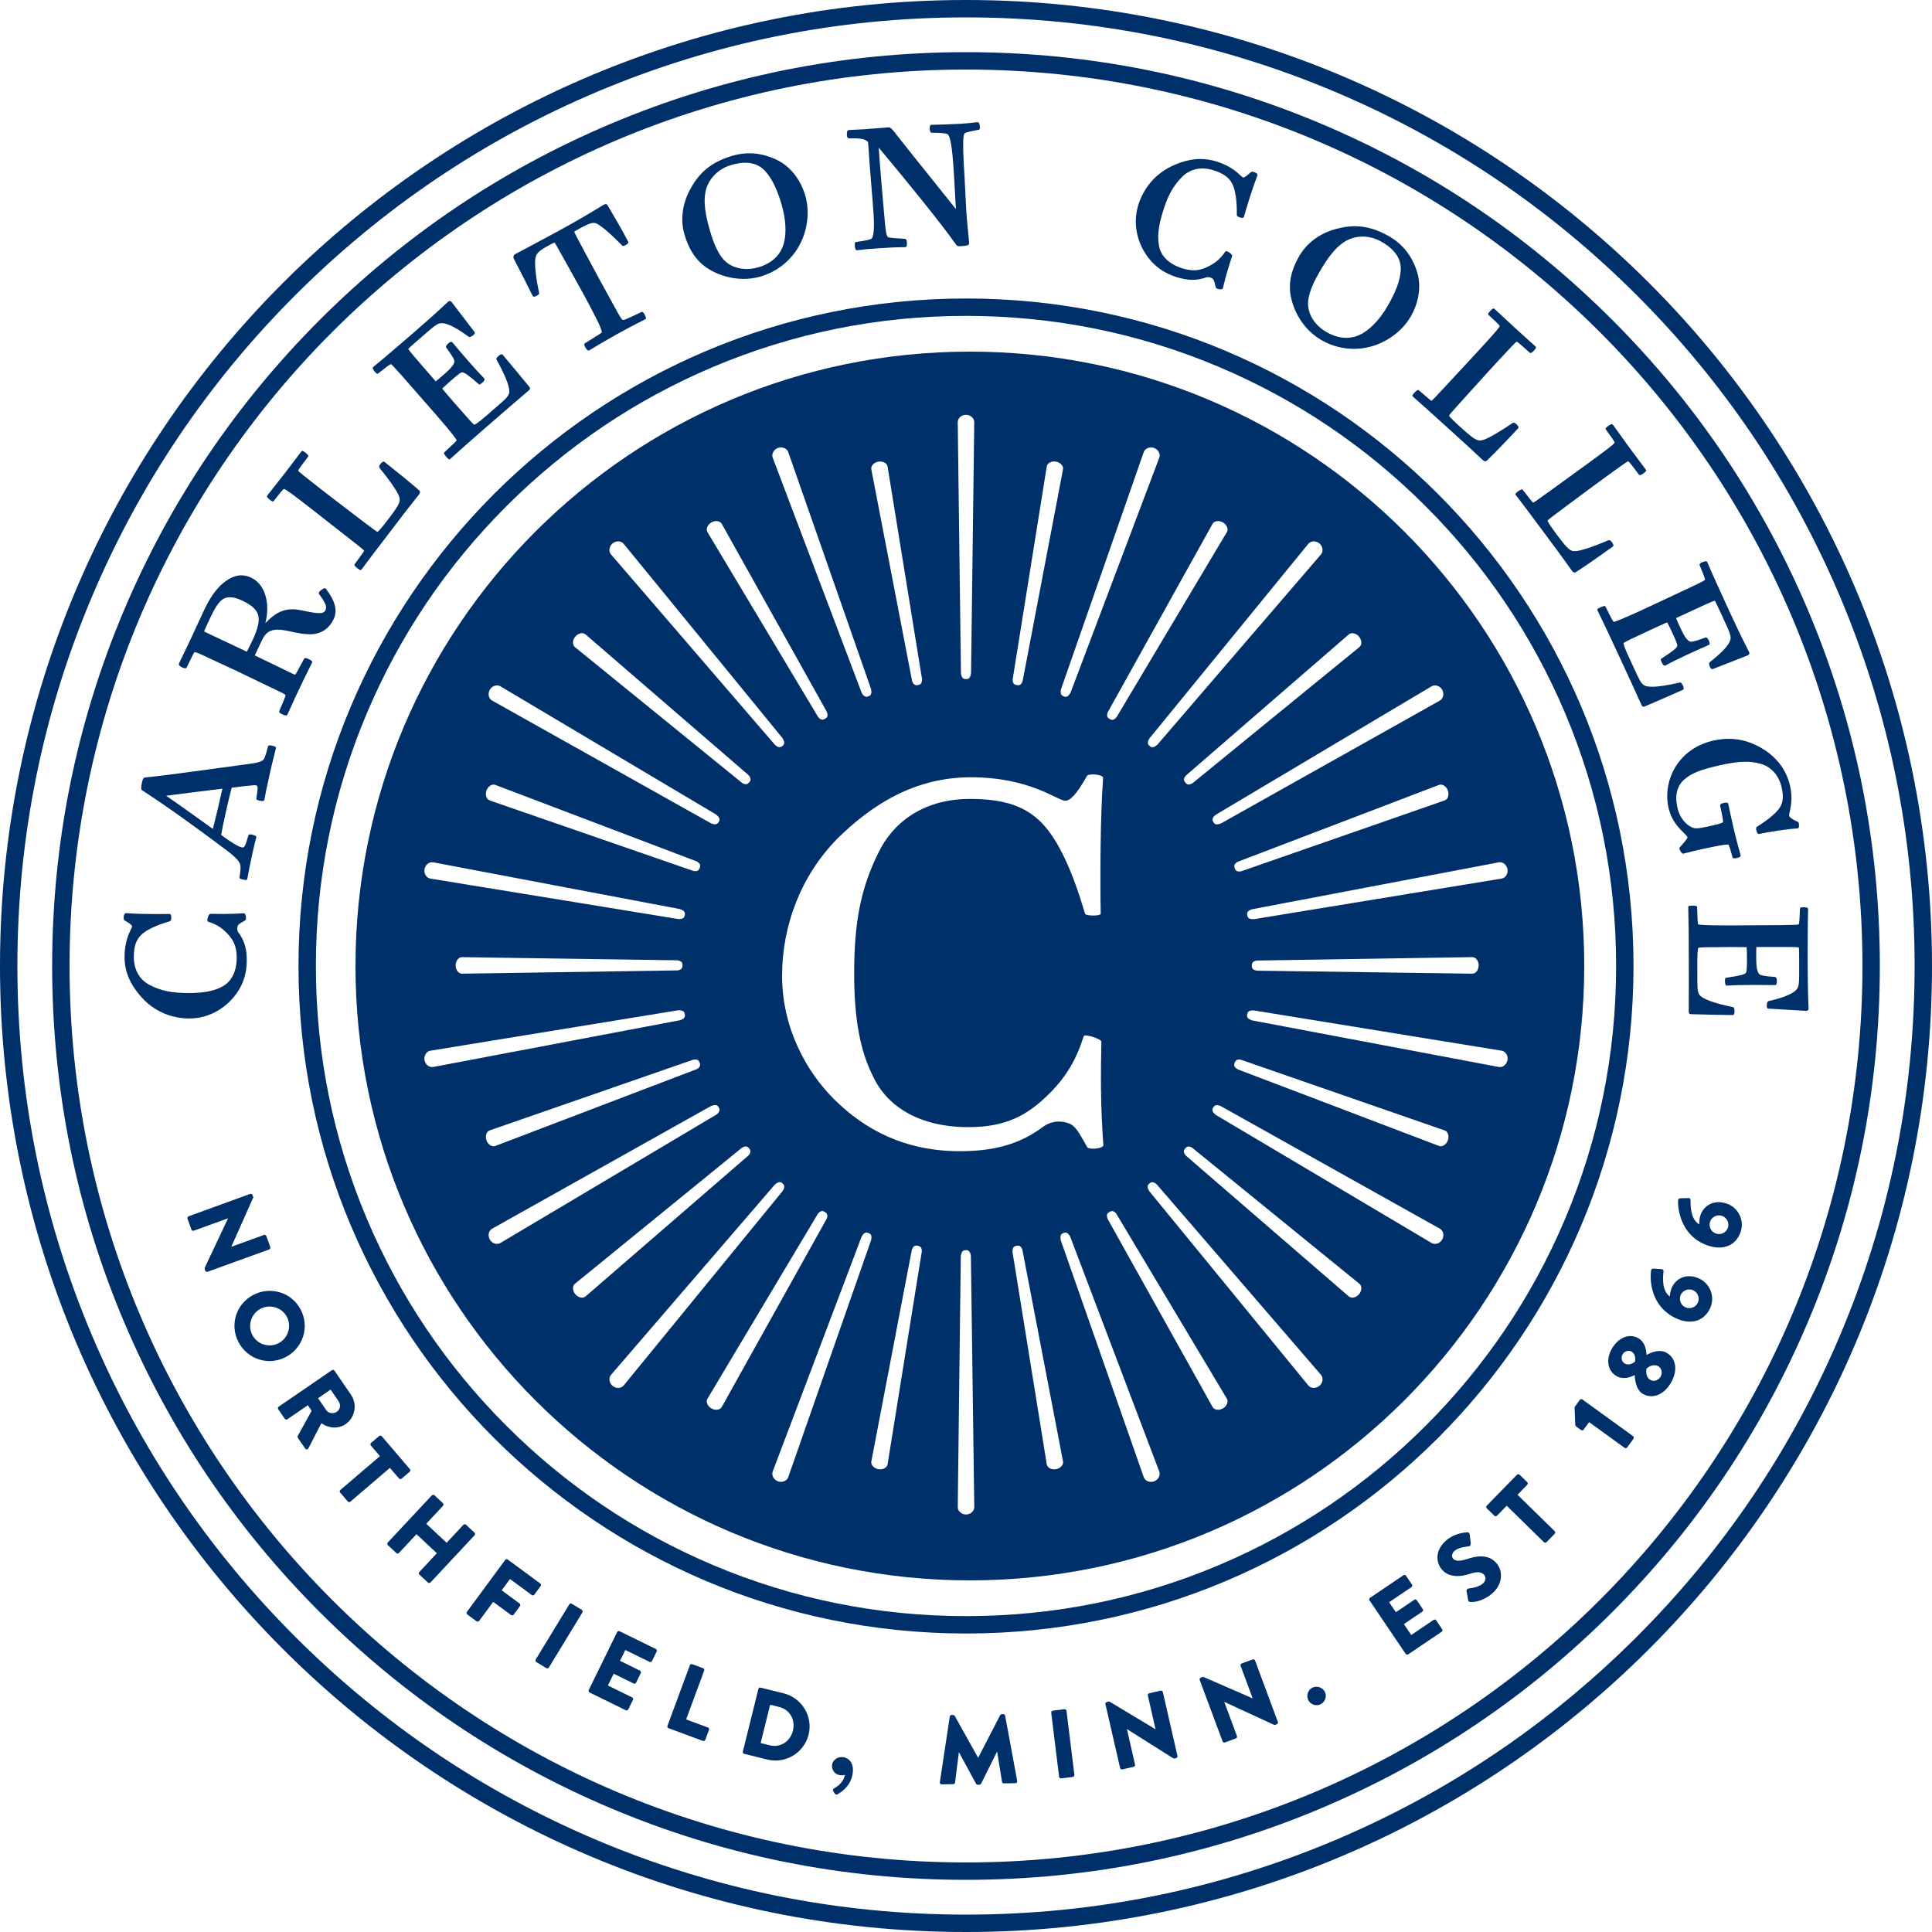 <?xml version="1.0" encoding="utf-8"?>
<!-- Generator: Adobe Illustrator 25.2.3, SVG Export Plug-In . SVG Version: 6.00 Build 0)  -->
<svg version="1.1" id="Artwork" xmlns="http://www.w3.org/2000/svg" xmlns:xlink="http://www.w3.org/1999/xlink" x="0px" y="0px"
	 viewBox="0 0 1000 1000" style="enable-background:new 0 0 1000 1000;" xml:space="preserve">
<style type="text/css">
	.st0{fill:#003069;}
</style>
<g>
	<g>
		<polygon class="st0" points="768.77,238.16 768.77,238.16 768.77,238.16 		"/>
		<polygon class="st0" points="127.25,454.84 127.25,454.84 127.25,454.84 		"/>
		<polygon class="st0" points="875.28,524.34 875.28,524.34 875.28,524.34 		"/>
		<polygon class="st0" points="97.96,526.59 97.96,526.59 97.96,526.59 		"/>
		<path class="st0" d="M139.59,385.8c-0.66,0-0.84,0.35-0.88,0.54c-1.49,5.94-1.96,6.69-2.93,7.32c-1.13,0.72-2.59,1.2-7.41,1.82
			c-30.3,4.18-43.75,5.94-53.25,6.95c-0.95,0.03-1.28,0.85-1.68,2.79c-0.21,0.98-0.52,2.72-0.23,3.46l0.07,0.18l0.16,0.11
			c14.59,9.52,27.15,18.65,43.91,31.19c3.81,2.95,5.46,4.5,6.31,5.95c1.04,1.5,1.1,2.99,0.32,7.98l-0.05,0.31l0.18,0.22
			c0.4,0.49,2.74,0.85,3.13,0.85c0.57,0,0.72-0.35,0.76-0.54c1.21-6.67,3.28-16.54,4.64-21.52l0.04-0.34l-0.18-0.23
			c-0.43-0.53-2.55-0.97-3.12-0.97c-0.63,0-0.78,0.38-0.81,0.51c-1.46,5.16-1.98,6.28-2.95,6.28c-0.17,0-0.37-0.03-0.63-0.08
			c-1-0.22-2.49-1.07-4.05-1.96c-2.41-1.52-3.91-2.56-6.21-4.28c-0.28-0.19-0.25-0.3-0.23-0.43c0.47-2.69,1.09-5.55,1.81-8.86
			c1.52-7.1,2.96-12.89,3.59-15.31c4.62-0.67,7.7-0.96,9.97-1.17l0.29-0.03c0.65-0.08,1.17-0.12,1.6-0.12
			c1.11,0,1.28,0.27,1.37,0.42c0.26,0.4,0.4,1.13-0.45,6.41l-0.03,0.33l0.18,0.22c0.43,0.52,2.43,0.82,2.99,0.82
			c0.73,0,0.95-0.33,1.01-0.62c0.76-4.17,1.3-6.64,2.05-10.04c0.29-1.31,0.61-2.75,0.98-4.49c0.59-2.72,1.05-4.56,1.59-6.7
			c0.39-1.54,0.82-3.23,1.36-5.52l0.04-0.34l-0.18-0.23C142.25,386.13,140.09,385.8,139.59,385.8z M115.11,408.23
			c-1.25,5.74-3.44,15.06-4.95,20.81c-2.32-1.65-4.55-3.26-6.83-4.9c-5.13-3.7-10.44-7.52-17.35-12.27
			C95.66,410.61,108.52,409.02,115.11,408.23z M127.25,454.84L127.25,454.84L127.25,454.84L127.25,454.84z"/>
		<path class="st0" d="M168.34,304.47h-0.21c-0.78,0-2.58,1.3-2.99,2.04c-0.24,0.44-0.12,0.76,0,0.95c2.92,4.03,4.25,6.4,3.41,8.17
			c-0.52,1.11-1.21,1.72-3.3,1.72c-1.79,0-4.49-0.43-9.3-1.47c-8.25-1.75-13.15,1.04-18.6,6.64c2.36-9.14,0.62-19.77-7.45-23.57
			c-2.81-1.33-5.92-1.51-8.6-0.54c-5.96,2.14-11.17,7.86-15.48,17c-1.28,2.7-2.83,6.08-4.21,9.07c-0.92,1.99-1.75,3.8-2.37,5.13
			c-1.61,3.41-3.13,6.63-6.6,13.76c-0.08,0.17-0.18,0.52,0.09,0.94c0.51,0.81,2.33,1.6,3.11,1.6c0.53,0,0.73-0.31,0.79-0.44
			c2.82-5.81,3.77-7.77,4.06-7.87c0.04-0.01,0.09-0.03,0.18-0.03c0.51,0,1.69,0.43,3.5,1.29c0.49,0.23,1.91,0.89,3.91,1.82
			c3.53,1.63,8.88,4.11,14.18,6.59c1.2,0.57,2.77,1.33,5,2.41c3.62,1.75,8.98,4.34,17.38,8.37c2.54,1.2,2.95,1.65,2.98,1.69
			c0.02,0.75-2.44,6.38-3.25,8.22c-0.11,0.23-0.09,0.5,0.06,0.74c0.44,0.7,2.65,1.64,3.39,1.64c0.48,0,0.66-0.29,0.72-0.42
			c4.94-11.19,12.06-25.59,12.8-26.92c0.1-0.22,0.08-0.48-0.06-0.71c-0.39-0.62-2.52-1.69-3.36-1.69c-0.49,0-0.69,0.3-0.74,0.4
			c-3.2,6.04-4.32,8.08-4.61,8.22c-0.21,0-0.81-0.28-1.88-0.77c-0.65-0.31-1.99-0.97-3.75-1.83c-4.09-2-10.26-5.01-15.27-7.37
			l3.65-7.75c1.91-4.06,4.12-5.58,8.14-5.58c1.64,0,3.62,0.26,6.04,0.79c8.16,1.84,12.07,2.05,15.62,0.78
			c3.24-1.17,5.74-3.57,7.41-7.12c2.05-4.34,0.77-9.31-4.03-15.63L168.34,304.47z M130.6,331.6c-1.11,2.34-2.3,4.69-2.86,5.71
			l-19.63-9.26c-1.29-0.61-2.32-1.09-2.43-1.23c0-0.36,0.96-2.4,3.53-7.84c3.8-8.09,6.43-9.76,9.44-9.83l0.28,0
			c2.02,0,3.88,0.49,6.44,1.71c3.37,1.59,5.45,3.07,6.95,4.96C135.48,319.79,133.36,325.75,130.6,331.6z"/>
		<path class="st0" d="M216.88,253.73c-4.25-3.74-12.23-10.21-17.85-14.63c-0.13-0.1-0.3-0.16-0.47-0.16
			c-0.81,0-1.75,1.31-2.01,1.76c-0.12,0.21-0.48,0.84-0.14,1.42c8.79,10.96,10.23,14.27,10.47,16.06c0.27,2.05-1.26,4.47-6,10.69
			c-3.16,4.14-5.03,6.3-5.47,6.4c-0.55-0.1-3.09-2.03-6.6-4.7l-0.56-0.42c-16.89-12.88-19.64-14.99-24.51-18.82
			c-4.98-3.89-9.12-7.15-9.4-7.68c0.01-0.51,2.32-3.58,5.11-7.24c0.16-0.21,0.18-0.48,0.05-0.74c-0.25-0.52-2.26-2.27-2.96-2.27
			l-0.35,0.02l-9.01,11.82c-1.47,1.93-3.1,3.98-4.68,5.96c-1.47,1.85-2.91,3.66-4.21,5.35c-0.07,0.1-0.22,0.37-0.03,0.74
			c0.27,0.53,2.25,2.25,2.95,2.25l0.35-0.02l0.18-0.24c1.4-1.84,4.69-6.14,5.26-6.21c0.79,0.04,5.64,3.75,7.46,5.14
			c5.79,4.42,11.45,8.87,16.92,13.18c3.81,3,7.63,6,11.52,9.02l0.76,0.6c3.02,2.39,4.69,3.7,4.82,4.05
			c-0.03,0.27-0.83,1.37-2.3,3.38c-0.67,0.92-1.52,2.09-2.57,3.55l-0.22,0.39l0.17,0.34c0.24,0.5,2.33,2.33,3.04,2.33l0.35-0.02
			l0.18-0.25c3.66-4.96,7.09-9.46,13.9-18.37c6.23-8.18,11.01-14.43,15.82-20.42c0.4-0.52,0.57-0.98,0.51-1.41
			C217.34,254.22,217.15,253.93,216.88,253.73z"/>
		<path class="st0" d="M260.2,183.63c-0.14-0.17-0.35-0.26-0.58-0.26c-0.84,0-2.23,1.43-2.54,1.91c-0.07,0.11-0.29,0.44-0.1,0.86
			c5.74,10.24,6.78,14.8,6.63,16.8c-0.16,1.43-0.83,2.63-4.24,5.59l-7.75,6.74c-4.73,4.11-5.9,4.55-6.15,4.56
			c-0.56-0.2-3.53-3.54-10.4-11.44l-0.65-0.75c-1.77-2.04-3.93-4.54-5.53-6.49c1.38-1.39,2.95-2.76,4.35-3.99l0.16-0.14
			c3.79-3.29,5.15-4.29,5.84-4.29c0.04,0,0.08,0,0.18,0.02c0.94,0.06,2.61,1.07,8.27,5.99l0.23,0.23l0.28,0
			c0.72,0,2.3-1.67,2.54-2.21c0.21-0.45,0.02-0.75-0.1-0.89c-4.94-5-11.69-12.91-16.49-18.67c-0.15-0.17-0.35-0.26-0.59-0.26
			c-0.78,0-1.89,1.11-2.21,1.49c-0.41,0.49-0.57,0.88-0.51,1.23l0.02,0.14l0.09,0.12c3.64,4.9,4.29,6.35,4.23,7.29
			c-0.2,1.46-1.78,3.46-4.85,6.13l-0.34,0.3c-2.35,2.03-3.01,2.6-4.45,3.76l-6.95-8c-2.2-2.54-6.69-7.7-7.29-8.75
			c0.43-0.6,2.06-2.02,7.23-6.51c7.48-6.5,8.25-7.02,10.66-6.84c1.93,0.13,5.83,1.46,13.38,6.98c0.1,0.08,0.27,0.17,0.52,0.17
			c0.78,0,1.98-1.02,2.35-1.45c0.18-0.21,0.38-0.49,0.33-0.83l-0.02-0.15l-0.09-0.12c-2.02-2.68-4.47-5.88-6.93-9.07
			c-1.64-2.14-3.29-4.28-4.77-6.22c-0.13-0.2-0.52-0.8-1.18-0.8c-0.31,0-0.6,0.13-0.92,0.41c-6.33,6-12.22,11.14-17.93,16.11
			l-0.47,0.41c-3.52,3.05-16.71,14.38-20.32,17.25c-0.13,0.12-0.33,0.39-0.14,0.88c0.15,0.39,1.5,2.57,2.43,2.57h0l0.17-0.02
			l0.14-0.11c3.83-3.05,6.14-4.82,6.62-4.83c0.4,0.12,1.97,1.88,5.09,5.37l1.05,1.17c3.48,4.01,6.66,7.63,9.67,11.04
			c2.65,3.02,5.17,5.87,7.62,8.7c8.98,10.35,10.48,12.7,10.57,13.12c-0.03,0.39-2.42,2.6-6.34,6.19c-0.08,0.07-0.34,0.34-0.16,0.8
			c0.12,0.31,1.96,2.9,2.7,2.9l0.25-0.01l0.17-0.16c6.62-6.01,10.22-9.15,19.66-17.36l0.86-0.74c7.53-6.53,12.98-11.26,20.23-17.43
			c0.29-0.25,1.06-0.92,0.28-1.82C270.03,195.42,264.89,189.18,260.2,183.63z"/>
		<path class="st0" d="M332.33,161.44l-0.16,0.01l-0.12,0.06c-6.59,3.1-8.71,4.09-9.46,4.09c-0.06,0-0.12-0.01-0.23-0.04
			c-0.52-0.1-1.34-1.42-2.86-4.16c-6.1-11-11.45-20.83-17.34-31.87l-0.96-1.81c-2.71-5.13-3.84-7.26-4.01-7.75
			c0.27-0.21,0.99-0.68,2.82-1.69c3.79-2.1,5.74-2.89,7.22-2.89c0.36,0,0.7,0.05,1.04,0.14c3.2,0.92,11.16,8.93,13.79,11.58
			l0.27,0.2h0.25c0.6,0,2.17-0.85,2.53-1.46c0.15-0.25,0.16-0.53,0.04-0.76c-3.94-7.46-6.72-12.15-9.94-17.58l-0.74-1.25
			c-0.41-0.77-1.22-0.86-2.36-0.07c-7.81,4.8-15.47,9.24-22.75,13.19c-8.06,4.36-20.45,11.02-22.79,12.2
			c-0.36,0.2-0.62,0.53-0.74,0.96c-0.14,0.49-0.08,1.07,0.12,1.42c0.71,1.38,1.42,2.76,2.16,4.19c2.14,4.13,4.56,8.8,7.6,15.05
			c0.06,0.11,0.25,0.38,0.69,0.38c0.7,0,2.12-0.83,2.48-1.27c0.21-0.26,0.21-0.49,0.18-0.65c-1.48-6.77-2.68-15.47-1.81-18.56
			c0.54-1.86,1.51-3.14,5.55-5.39c1.01-0.56,3.58-1.99,4.23-2.16c0.36,0.39,1.43,2.32,3.81,6.59c1.72,3.11,3.28,5.9,4.75,8.52
			c4.6,8.22,8.24,14.72,13.03,24.14c3.02,5.92,2.88,7.23,2.9,7.23h0c-0.27,0.39-3.35,2.3-8.75,5.62c-0.15,0.08-0.49,0.34-0.33,0.97
			c0.11,0.44,1.23,2.83,2.17,2.83l0.21-0.01l0.14-0.09c9.53-5.73,17.7-10.42,29.02-16.11c0.23-0.13,0.47-0.42,0.31-1.06
			C334.26,164.16,333.28,161.44,332.33,161.44z"/>
		<path class="st0" d="M403.23,83.36c-7.9-4.2-16.06-5.11-24.22-2.7c-10.4,3.06-16.92,8.27-21.83,17.44
			c-4.02,7.38-5.09,15.82-2.93,23.16c2.73,9.23,7.07,15.05,14.08,18.87c5.02,2.73,10.91,4.23,16.57,4.23c3.05,0,6.04-0.43,8.88-1.26
			c8.49-2.51,15.76-8.36,19.95-16.05c4.35-7.98,5.49-17.66,3.05-25.9C414.46,93.25,409.52,86.78,403.23,83.36z M406.12,124.08
			c-1.21,7.06-5.89,11.99-13.52,14.25c-2.05,0.6-4.12,0.91-6.16,0.91c-4.71,0-8.9-1.68-11.78-4.73c-2.76-3.03-5.01-7.7-7.07-14.7
			c-2.65-9.01-3.42-15.24-2.49-20.2c1.14-6.57,6.34-12.13,13.25-14.17c2.71-0.8,5.21-1.21,7.44-1.21c4.15,0,7.47,1.37,10.15,4.19
			c3.47,3.73,6.19,9.25,8.59,17.36C407.02,114.31,406.77,120.44,406.12,124.08z"/>
		<path class="st0" d="M505.92,63.22C505.92,63.22,505.92,63.22,505.92,63.22c-3.06,0.39-6.05,0.68-8.9,0.86
			c-3.68,0.23-10.8,0.42-14.22,0.51l-0.74,0.02c-0.92,0.07-0.87,1.48-0.85,1.94c0.05,1.44,0.41,2.16,1.07,2.16
			c3.67,0.03,7.53,0.15,8.26,0.8c1.42,1.25,2.35,6.93,3.11,18.96c0.22,3.61,0.42,7.2,0.62,10.72c0.17,3.08,0.34,6.11,0.52,9.05
			c-4.41-5.55-8.9-11.14-13.25-16.55c-5.88-7.32-11.44-14.23-16.77-21.02c-2.79-3.65-3.61-4.54-4.42-4.75l-0.1-0.03l-3.76,0.31
			c-3.41,0.28-6.11,0.5-8.27,0.64c-1.24,0.08-2.49,0.14-3.83,0.2c-1.54,0.07-3.21,0.15-5.12,0.27c-0.66,0.04-0.98,0.8-0.94,2.27
			c0.04,1.34,0.39,2.02,1.07,2.02h0c5.43-0.14,8.17,0.29,9.46,1.53l0.08,0.06c0.31,0.21,0.38,0.28,0.43,0.99
			c0.47,7.47,1.11,15.29,1.67,22.19c0.47,5.67,0.9,11.02,1.17,15.2c0.51,8.04-0.36,11.2-0.98,11.83c-0.53,0.6-2.27,1-8.03,1.83
			c-0.8,0.03-0.78,1.11-0.77,1.57c0.04,1.8,0.4,2.72,1.08,2.72c0,0,0,0,0,0l0.07,0c4-0.47,6.5-0.72,11.7-1.04
			c5.33-0.35,8.34-0.53,13.26-0.54c0.82-0.05,0.87-1.19,0.89-1.62c0.03-0.76,0.01-2.54-0.99-2.69c-4.9-0.3-8.44-0.51-8.89-0.97
			c-0.87-0.77-1.32-4.54-1.75-9.96l-0.54-6.18c-0.89-10.12-1.81-20.58-2.43-30.1c12.58,14.94,32.88,39.87,40.21,50.45l0.1,0.11
			c0.43,0.38,0.94,0.46,1.58,0.46c0.24,0,0.53-0.01,0.87-0.04c2.76-0.17,4.06-0.37,4.02-1.46c-0.15-2.32-0.37-4.52-0.61-6.84
			c-0.28-2.73-0.59-5.83-0.83-9.66c-0.23-3.62-0.37-6.65-0.52-9.86c-0.14-3.13-0.29-6.36-0.53-10.16
			c-0.29-4.66-1.19-18.83,0.08-20.29c0.44-0.59,2.59-1.05,7.31-1.94c0.73-0.05,0.7-0.95,0.68-1.34
			C507.17,65.06,507,63.22,505.92,63.22z"/>
		<path class="st0" d="M124.48,484.05l-1.05-1.3c-0.01-0.01-0.95-1.2-0.51-3.05c0.27-1.15,0.68-1.42,3.72-3.15
			c0.95-0.36,0.63-2.23,0.6-2.44c-0.21-1.16-0.72-1.4-1.15-1.4c0,0,0,0,0,0c-3.59,0.25-7.04,0.36-10.84,0.36
			c-2.13,0-4.17-0.04-6.2-0.07l-0.1,0c-1.09,0-1.6,2.82-1.61,2.84c-0.13,0.89,0.22,1.18,0.52,1.27c3.86,1.21,6.63,2.87,9.27,5.56
			c3.32,3.31,5.38,6.65,5.4,13c-0.03,7.35-2.85,12.76-7.96,15.23c-4.24,2.15-9.43,3.1-16.91,3.1c-8.7-0.01-14.11-1.11-19.97-4.06
			c-2.54-1.24-8.44-5.15-8.43-14.62c0.02-5.38,1.14-8.77,3.74-11.35c2.59-2.58,7.61-4.98,14.89-7.12c0.94-0.23,0.76-2.19,0.72-2.58
			c-0.03-0.3-0.14-1.2-0.88-1.21c-1.6,0.03-3.73,0.06-6.09,0.06c-3.83,0-11.06-0.06-16.44-0.47c-0.39,0-0.89,0.24-1.11,1.39
			c-0.04,0.21-0.36,2.09,0.51,2.42c2.49,1.42,3.76,2.46,3.78,3.06c0,0.21-0.32,0.86-0.62,1.5c-1.15,2.37-3.28,6.78-3.29,14.19
			c-0.02,8.21,3.26,15.38,10.33,22.58c6.12,6.03,14.35,9.36,23.16,9.38h0.03c10.94,0,18.23-6.11,20.85-8.74
			c5.98-5.96,8.89-12.95,8.89-21.36c0.01-5.36-1.05-9.46-3.41-13.08L124.48,484.05z M97.96,526.59L97.96,526.59L97.96,526.59
			L97.96,526.59z"/>
		<path class="st0" d="M733.73,141.62c-2.43-8.61-7.41-15.12-14.79-19.35c-6.08-3.48-11.87-5.18-17.69-5.18
			c-3.16,0-6.42,0.48-9.98,1.48c-8.11,2.2-14.94,7.27-18.74,13.9c-4.79,8.34-5.98,15.49-3.88,23.19
			c2.36,8.72,7.98,16.17,15.44,20.44c5.09,2.92,10.86,4.46,16.69,4.46c2.95,0,5.88-0.39,8.69-1.15c8.75-2.38,16.53-8.24,20.79-15.7
			C734.34,156.59,735.61,148.55,733.73,141.62z M725.02,139.86c-0.29,5.07-2.38,10.85-6.6,18.2c-4.39,7.69-8.99,11.75-12.08,13.8
			c-5.9,3.97-12.8,4-19.64,0.08c-6.34-3.63-9.94-9.46-9.64-15.58c0.28-4.08,2.16-9.07,5.72-15.27c4.66-8.14,8.62-13,12.86-15.76
			c2.74-1.85,6.18-2.87,9.68-2.87c3.33,0,6.68,0.91,9.7,2.64C722.03,129.1,725.3,133.93,725.02,139.86z"/>
		<path class="st0" d="M785.87,220.78c-0.3-0.67-1.59-2-2.44-2c-0.13,0-0.25,0.03-0.44,0.12c-11.67,7.86-15.08,9-16.86,9.09l-0.18,0
			c-2.03,0-4.38-1.8-9.98-6.87c-4.83-4.36-5.89-5.7-5.92-5.97c0.16-0.57,2.61-3.28,5.72-6.71c13.97-15.47,16.49-18.25,20.79-22.85
			c4.05-4.37,7.88-8.5,8.45-8.73c0.51,0.06,3.38,2.62,6.77,5.68l0.21,0.19h0.25c0.74,0,2.54-2.06,2.74-2.59
			c0.13-0.35,0-0.64-0.16-0.77l-10.79-9.76c-1.77-1.6-3.64-3.36-5.44-5.05c-1.79-1.68-3.48-3.28-5.08-4.72l-0.21-0.17h-0.24
			c-0.76,0-2.57,2.14-2.74,2.58c-0.17,0.44,0.08,0.71,0.16,0.78c2.83,2.56,5.73,5.25,5.76,5.76c-0.11,0.77-4.21,5.3-5.76,7
			c-4.86,5.38-9.75,10.63-14.48,15.7c-3.32,3.57-6.65,7.14-10,10.79l-0.8,0.85c-2.55,2.71-3.96,4.21-4.29,4.31
			c-0.26-0.05-1.3-0.94-3.18-2.57c-0.86-0.75-1.95-1.69-3.33-2.86l-0.21-0.16h-0.22c-0.77,0-2.65,2.22-2.82,2.67
			c-0.13,0.35,0,0.64,0.17,0.78c4.66,4.08,8.83,7.85,17.14,15.36l1.81,1.64c6.75,6.12,12.09,10.96,17.2,15.82
			c0.47,0.42,0.9,0.63,1.31,0.63c0.25,0,0.63-0.08,0.94-0.44c4.04-3.89,11.16-11.31,16.06-16.57
			C785.91,221.62,786.1,221.29,785.87,220.78z M768.77,238.16L768.77,238.16L768.77,238.16L768.77,238.16z"/>
		<path class="st0" d="M835.01,281.84c-0.21-0.66-1.23-2.29-2.14-2.29l-0.17,0.01l-0.11,0.05c-10.4,4.36-15.88,5.99-18.32,5.62
			c-2.03-0.3-4.03-2.54-8.62-8.7c-3.88-5.23-4.65-6.75-4.63-7.03c0.26-0.53,3.04-2.59,6.89-5.46
			c16.79-12.49,19.72-14.67,24.86-18.36c5.1-3.72,9.38-6.8,9.99-6.92c0.48,0.15,2.69,3.09,5.54,6.91l0.25,0.26h0.3
			c0.72,0,2.82-1.55,3.09-2.08l0.19-0.43l-8.93-11.98c-1.4-1.88-2.86-3.94-4.27-5.92c-1.45-2.04-2.82-3.97-4.12-5.71l-0.24-0.28
			h-0.32c-0.66,0-2.8,1.52-3.09,2.09l-0.18,0.43l0.22,0.3c1.5,2.02,4.61,6.21,4.53,6.77c-0.26,0.74-5.16,4.38-7,5.74
			c-5.93,4.41-11.85,8.68-17.57,12.81c-3.86,2.78-7.72,5.56-11.62,8.41l-0.71,0.51c-3.18,2.29-4.93,3.55-5.3,3.58
			c-0.24-0.09-1.05-1.14-2.53-3.03c-0.72-0.92-1.63-2.09-2.78-3.55l-0.24-0.28h-0.31c-0.66,0-2.89,1.59-3.17,2.16l-0.17,0.42
			l0.23,0.3c3.46,4.5,6.6,8.7,12.28,16.34l1.54,2.07c5.75,7.72,10.71,14.39,15.25,20.83c0.44,0.61,0.89,0.9,1.39,0.9
			c0.28,0,0.55-0.1,0.77-0.27c4.78-3.06,13.16-8.92,18.98-13.13C834.95,282.82,835.23,282.5,835.01,281.84z"/>
		<path class="st0" d="M871.45,355.89c-0.06-0.26-0.85-2.65-1.78-2.65l-0.15,0.02c-6.19,1.45-11.02,2.19-14.36,2.19
			c-1.55,0-2.77-0.16-3.61-0.47c-1.32-0.55-2.29-1.54-4.2-5.64l-4.31-9.32c-2.64-5.72-2.74-6.94-2.68-7.15
			c0.35-0.49,4.57-2.5,13.9-6.82c2.92-1.36,6.19-2.87,8.66-3.93c0.94,1.7,1.81,3.56,2.7,5.47c2.22,4.79,2.75,6.28,2.44,6.97
			c-0.33,0.89-1.76,2.21-8.06,6.28c-0.15,0.07-0.48,0.32-0.33,0.94c0.05,0.22,0.99,2.77,1.97,2.77l0.19-0.01l0.14-0.07
			c6.16-3.36,15.63-7.64,22.51-10.64c0.21-0.1,0.54-0.37,0.43-1.09c-0.11-0.67-0.93-2.68-1.88-2.79l-0.14-0.02l-0.13,0.05
			c-4.03,1.51-6.25,2.15-7.4,2.15c-0.3,0-0.55-0.04-0.77-0.13c-1.33-0.56-2.81-2.64-4.52-6.35l-0.22-0.47
			c-1.29-2.77-1.65-3.55-2.35-5.25l9.61-4.45c2.81-1.3,9.24-4.29,10.43-4.56c0.44,0.55,1.31,2.43,4.08,8.41l0.16,0.34
			c4.17,8.99,4.45,9.9,3.63,12.14c-0.96,2.58-4.67,6.46-10.43,10.91c-0.47,0.34-0.37,1.01-0.26,1.47c0,0.02,0.52,2.06,1.39,2.18
			l0.15,0.02l0.14-0.05c3.08-1.17,6.76-2.62,10.45-4.07c2.57-1.01,5.15-2.02,7.48-2.93c0.35-0.11,0.85-0.31,1.06-0.79
			c0.14-0.33,0.12-0.7-0.09-1.13c-4.24-8.17-7.84-15.97-10.74-22.24c-1.92-4.14-9.19-20.09-10.93-24.3
			c-0.06-0.12-0.24-0.39-0.69-0.39c-0.45,0-3.12,0.74-3.26,1.64l-0.03,0.17l0.06,0.16c1.84,4.44,2.95,7.28,2.8,7.69
			c-0.24,0.36-2.38,1.39-7.09,3.65l-0.9,0.43c-4.97,2.3-9.45,4.41-13.69,6.4c-3.49,1.64-6.8,3.2-10.07,4.72
			c-12.2,5.65-14.99,6.5-15.51,6.52c-0.38-0.14-1.85-3.05-4.2-7.79c-0.04-0.1-0.21-0.41-0.66-0.41c-0.64,0-3.21,1.12-3.52,1.61
			l-0.19,0.32l0.15,0.3c3.71,7.57,5.68,11.83,10.02,21.15l2.29,4.94c3.94,8.52,6.79,14.67,10.5,22.9c0.15,0.32,0.42,0.92,1.09,0.92
			c0.18,0,0.37-0.05,0.57-0.14c6.53-2.81,13.44-5.78,19.77-8.61C871.27,356.96,871.62,356.67,871.45,355.89z"/>
		<path class="st0" d="M894.16,437.13c0.35,0,0.45,0.04,0.46,0.04c0.44,0.4,1.57,4.46,2.17,6.65l0.06,0.22l0.2,0.12
			c0.15,0.1,0.34,0.14,0.59,0.14c0.58,0,2.74-0.41,3.18-0.98l0.21-0.3l-0.08-0.29c-2.91-10.43-4.18-16.12-6.4-26.64
			c-0.06-0.3-0.3-0.65-1.1-0.65c-0.77,0-2.46,0.35-2.93,0.93c-0.16,0.19-0.21,0.42-0.17,0.65c0.42,1.93,1.72,7.8,1.49,8.48
			c-0.28,0.35-0.97,0.79-6.03,1.91c-4.45,0.99-6.5,1.34-7.81,1.34c-0.41,0-0.77-0.03-1.13-0.1c-3.23-0.85-7.32-4.57-8.67-10.72
			c-1.45-6.51-0.09-11.5,4.03-14.84c3.35-2.73,7.15-4.58,18.58-7.12c5.21-1.15,9.23-1.69,12.67-1.69c2.54,0,4.83,0.29,7.22,0.91
			c5.86,1.37,10.07,5.97,11.54,12.62c0.95,4.29,0.64,7.59-0.96,10.09c-1.77,2.79-6.01,6.37-11.89,10.03
			c-0.46,0.23-0.56,0.82-0.32,1.85c0.3,1.25,0.75,1.89,1.33,1.89l0.15-0.02c5.39-1.1,13.46-2.44,19.92-2.88l0.11-0.02
			c0.29-0.07,0.46-0.3,0.53-0.68c0-0.02,0.24-2.21-0.44-2.65l-0.1-0.06c-3.78-1.54-4.42-2.74-4.52-3.18
			c-0.06-0.3,0.12-1.14,0.31-2.02c0.58-2.68,1.55-7.17,0.21-13.22c-1.74-7.87-6.27-14.23-13.47-18.92
			c-5.92-3.77-11.92-5.61-18.33-5.61c-2.5,0-5.09,0.29-7.69,0.87c-8.52,1.88-15.1,6.32-19.58,13.2c-4.09,6.42-5.5,14.3-3.87,21.63
			c1.5,6.74,5.53,10.68,7.94,13.04c0.91,0.89,1.76,1.73,1.86,2.16c0.16,0.71-2.04,3.13-3.98,5.27l-0.11,0.16
			c-0.19,0.44,0.01,1.12,0.61,2.04c0.71,1.08,1.04,1.09,1.25,1.08l0.17-0.02c2.24-0.59,5.62-1.45,8.99-2.2
			C888.31,437.91,892.57,437.13,894.16,437.13z"/>
		<path class="st0" d="M935.64,497.36v-0.2c-0.01-4.9,0.04-22.14,0.22-26.64c0-0.28-0.01-0.94-2.63-0.94
			c-0.87,0-1.26,0.12-1.46,0.43l-0.09,0.14l-0.01,0.16c-0.19,4.92-0.37,7.84-0.67,8.15c-0.37,0.23-2.85,0.27-7.81,0.35l-1.16,0.02
			c-5,0.02-9.57,0.05-13.89,0.09c-4.3,0.04-8.35,0.07-12.33,0.08l-2,0c-12.01,0-14.47-0.38-14.83-0.57
			c-0.28-0.28-0.4-3.69-0.55-8.82l-0.01-0.29l-0.18-0.18c-0.14-0.14-0.37-0.38-2.31-0.38c-1.33,0-2.08,0.03-2.1,0.76
			c0.23,9.27,0.25,14.23,0.28,26.21c0.03,10.73,0.04,17.96-0.03,27.83c0,0.38,0.01,1.39,1.19,1.39c7.49,0.19,14.78,0.37,21.55,0.44
			h0.01h0.01c0.48-0.01,0.77-0.38,0.88-1.11c0-0.03,0.33-2.65-0.68-2.98c-11.48-2.34-15.61-4.54-17.04-5.95
			c-1-1.08-1.44-2.32-1.45-6.87l-0.03-10.26c-0.02-6.31,0.41-7.45,0.57-7.62c0.53-0.3,5.2-0.37,15.46-0.4l2.48,0
			c2.33,0,4.95,0.01,7.03,0.07c0.16,2.05,0.16,4.27,0.16,6.09c0.02,5.22-0.13,6.86-0.7,7.35c-0.66,0.67-2.51,1.26-9.93,2.35
			l-0.41,0.05l-0.17,0.3c-0.33,0.58-0.18,2.78,0.15,3.35c0.21,0.36,0.5,0.39,0.68,0.4c3.64-0.25,8.57-0.37,14.66-0.37
			c3.13,0,6.57,0.03,10.23,0.1c0.23,0,0.66-0.11,0.85-0.83c0.16-0.59,0.3-2.78-0.54-3.29l-0.12-0.08l-0.15-0.01
			c-6.09-0.45-7.61-0.9-8.27-1.56c-0.97-1.1-1.46-3.61-1.48-7.67l0-1.13c0-2.56,0-3.44,0.07-5.14l12.71-0.03c2.5,0,8.21,0,9.25,0.21
			c0.18,0.72,0.19,3,0.2,9.72c0.03,9.91-0.1,10.85-1.77,12.53c-1.37,1.37-4.92,3.45-14.04,5.56c-0.62,0.12-0.78,0.88-0.83,1.13
			c0,0.02-0.42,2.16,0.31,2.66l0.14,0.09l0.17,0.01c3.42,0.23,7.54,0.46,11.63,0.69c2.62,0.15,5.22,0.3,7.59,0.44
			c0.63,0.09,1.04-0.02,1.33-0.31c0.23-0.23,0.35-0.56,0.34-1.01C935.69,512.97,935.67,505.03,935.64,497.36z M875.28,524.34
			L875.28,524.34L875.28,524.34L875.28,524.34z"/>
		<path class="st0" d="M648.14,88.88c-0.36,0-0.63,0.11-0.77,0.27c-2.08,1.96-3.43,2.89-4.02,2.71c-0.2-0.06-0.73-0.55-1.25-1.03
			c-1.93-1.79-5.52-5.12-12.61-7.29c-2.67-0.82-5.42-1.24-8.16-1.24c-5.21,0-10.59,1.48-16.46,4.52
			c-7.54,4.09-13.13,10.98-15.73,19.42c-3.2,10.48,0.52,19.24,2.26,22.51c3.96,7.45,9.79,12.28,17.83,14.75
			c5.37,1.64,9.58,1.79,13.92,0.44l-0.02,0.08l1.07-0.42c0,0,0.42-0.16,1.05-0.16c0.69,0,1.36,0.19,2,0.56
			c1.02,0.58,1.16,1.05,1.93,4.47c0.06,1,1.91,1.31,2.57,1.31c0.91,0,1.17-0.44,1.25-0.72c1.52-6.51,3.04-11.29,4.72-16.42
			c0.06-0.15,0.1-0.41-0.08-0.72c-0.37-0.63-2.08-1.91-2.86-1.91c-0.28,0-0.52,0.13-0.65,0.33c-2.28,3.33-4.68,5.49-8.03,7.23
			c-3.05,1.63-5.5,2.32-8.21,2.32c-1.78,0-3.67-0.31-5.8-0.96c-7.04-2.18-11.39-6.46-12.25-12.06c-0.82-4.71-0.21-9.97,1.98-17.07
			c2.51-8.27,5.14-13.13,9.7-17.93c1.63-1.74,5.21-4.67,10.87-4.67c1.8,0,3.68,0.3,5.59,0.89c5.12,1.58,8.04,3.64,9.75,6.89
			c1.7,3.19,2.53,8.69,2.45,16.32c-0.01,0.14,0.03,0.36,0.24,0.57c0.47,0.49,1.93,0.91,2.56,0.91c0.64,0,0.82-0.38,0.87-0.55
			c1.46-5.16,4.51-15.11,6.97-21.42c0.05-0.16,0.1-0.47-0.15-0.82C650.25,89.41,648.92,88.88,648.14,88.88z"/>
	</g>
	<g>
		<path class="st0" d="M129.51,617.95c0.47-0.17,1.01,0.12,1.18,0.59l0.43,1.19l-11.36,25.53l0.02,0.05l16.84-6.1
			c0.47-0.17,1.04,0.05,1.23,0.58l2.06,5.69c0.17,0.47-0.1,1.06-0.58,1.23l-31.93,11.56c-0.47,0.17-1.01-0.12-1.18-0.59l-0.27-0.76
			c-0.05-0.14-0.05-0.57,0.01-0.7l12.05-25.56L118,630.6l-17.69,6.41c-0.47,0.17-1.04-0.05-1.23-0.58l-2.04-5.64
			c-0.17-0.47,0.1-1.06,0.57-1.23L129.51,617.95z"/>
		<path class="st0" d="M155.68,677.92c4.64,8.96,1.14,19.86-7.82,24.51c-8.96,4.64-19.8,1.16-24.44-7.8
			c-4.64-8.96-1.21-19.77,7.75-24.42C140.13,665.58,151.04,668.96,155.68,677.92z M130.59,690.92c2.55,4.93,8.67,6.87,13.56,4.34
			c4.93-2.55,6.92-8.7,4.36-13.62c-2.53-4.88-8.7-6.8-13.62-4.25C130,679.92,128.06,686.04,130.59,690.92z"/>
		<path class="st0" d="M171.79,709.2c0.42-0.29,1.02-0.21,1.33,0.25l8.53,12.44c3.42,4.99,2.18,11.84-2.77,15.23
			c-3.83,2.62-8.65,2.2-12.58-0.43l-6.66,12.94c-0.34,0.66-1.21,0.83-1.69,0.12l-3.79-5.53c-0.23-0.33-0.19-0.73-0.08-0.92
			l7.23-13.09l-1.97-2.87l-10.61,7.27c-0.42,0.29-1.05,0.17-1.33-0.25l-3.39-4.95c-0.31-0.46-0.17-1.05,0.25-1.33L171.79,709.2z
			 M168.84,729.87c1.17,1.71,3.75,2.08,5.5,0.88c1.75-1.2,2.16-3.62,1-5.33l-4.22-6.16l-6.49,4.45L168.84,729.87z"/>
		<path class="st0" d="M196.66,753.69l-4.69-5.48c-0.36-0.42-0.28-1.02,0.11-1.35l4.18-3.57c0.38-0.33,0.99-0.32,1.35,0.11
			l14.55,17.03c0.36,0.42,0.28,1.02-0.11,1.35l-4.18,3.57c-0.38,0.33-0.99,0.32-1.35-0.11l-4.69-5.48l-20.48,17.5
			c-0.38,0.33-1.02,0.28-1.35-0.11l-3.93-4.6c-0.33-0.38-0.28-1.02,0.11-1.35L196.66,753.69z"/>
		<path class="st0" d="M223.52,774c0.34-0.37,0.99-0.39,1.35-0.05l4.39,4.1c0.41,0.38,0.39,0.99,0.05,1.35l-8.68,9.29l10.54,9.85
			l8.68-9.29c0.34-0.37,0.95-0.42,1.35-0.05l4.39,4.1c0.37,0.34,0.39,0.99,0.05,1.35l-22.8,24.41c-0.34,0.37-0.99,0.39-1.35,0.05
			l-4.39-4.1c-0.41-0.38-0.39-0.99-0.05-1.36l9.06-9.7l-10.54-9.85l-9.06,9.7c-0.34,0.37-0.95,0.42-1.36,0.05l-4.39-4.1
			c-0.37-0.34-0.39-0.99-0.05-1.35L223.52,774z"/>
		<path class="st0" d="M261.48,807.42c0.3-0.41,0.89-0.53,1.34-0.2l16.81,12.39c0.45,0.33,0.5,0.93,0.2,1.34l-3.26,4.43
			c-0.3,0.41-0.89,0.53-1.34,0.2l-11.25-8.29l-4.31,5.85l9.26,6.83c0.41,0.3,0.5,0.93,0.2,1.34l-3.26,4.43
			c-0.3,0.41-0.93,0.5-1.34,0.2l-9.26-6.83l-7.27,9.87c-0.3,0.41-0.93,0.5-1.34,0.2l-4.79-3.53c-0.45-0.33-0.5-0.93-0.2-1.34
			L261.48,807.42z"/>
		<path class="st0" d="M294.65,830.43c0.26-0.43,0.89-0.58,1.32-0.32l5.17,3.15c0.43,0.26,0.58,0.89,0.32,1.32L284.1,863.1
			c-0.26,0.43-0.89,0.58-1.32,0.32l-5.17-3.15c-0.43-0.26-0.58-0.89-0.32-1.32L294.65,830.43z"/>
		<path class="st0" d="M319.43,844.76c0.22-0.45,0.78-0.68,1.28-0.44l18.75,9.2c0.5,0.24,0.66,0.83,0.44,1.28l-2.42,4.94
			c-0.22,0.45-0.78,0.68-1.28,0.44l-12.54-6.16l-2.76,5.62l10.33,5.07c0.45,0.22,0.66,0.83,0.44,1.28l-2.42,4.94
			c-0.24,0.5-0.83,0.66-1.28,0.44l-10.33-5.07l-3,6.11l12.54,6.16c0.5,0.25,0.66,0.83,0.44,1.28l-2.42,4.94
			c-0.22,0.45-0.79,0.68-1.28,0.44l-18.75-9.2c-0.5-0.24-0.66-0.83-0.44-1.28L319.43,844.76z"/>
		<path class="st0" d="M357.06,861.96c0.17-0.47,0.71-0.76,1.23-0.57l5.63,2.08c0.47,0.18,0.74,0.76,0.57,1.23l-9.35,25.27
			l11.26,4.17c0.52,0.19,0.74,0.76,0.57,1.23l-1.91,5.16c-0.17,0.47-0.71,0.76-1.23,0.57l-17.79-6.58
			c-0.52-0.19-0.74-0.76-0.57-1.23L357.06,861.96z"/>
		<path class="st0" d="M392.53,874.21c0.12-0.49,0.62-0.83,1.11-0.71l11.95,2.96c9.45,2.34,15.28,11.94,12.96,21.34
			c-2.35,9.5-11.99,15.27-21.44,12.93l-11.95-2.96c-0.49-0.12-0.77-0.66-0.65-1.15L392.53,874.21z M398.41,903.36
			c5.53,1.37,10.63-2,12.01-7.58c1.37-5.53-1.57-10.88-7.1-12.25l-4.7-1.16l-4.91,19.83L398.41,903.36z"/>
		<path class="st0" d="M436.61,909.52c2.44,0.37,5.59,2.79,4.73,8.43c-1.05,6.88-6.12,9.68-7.77,10.75c-0.45,0.29-1.07,0.3-1.4-0.21
			l-0.86-1.36c-0.33-0.51-0.25-1.06,0.31-1.38c0.67-0.41,4.95-2.66,5.68-7.09c0,0-1.18,0.38-2.68,0.15
			c-2.49-0.38-4.32-2.8-3.93-5.35C431.09,910.92,433.57,909.05,436.61,909.52z"/>
		<path class="st0" d="M491.6,888.49c0.04-0.45,0.49-0.82,0.89-0.82l0.81-0.01c0.25,0,0.71,0.19,0.87,0.49l12.06,21.6l0.1,0
			l11.35-21.98c0.15-0.31,0.6-0.51,0.85-0.52l0.81-0.01c0.4-0.01,0.86,0.34,0.92,0.79l6.25,33.81c0.11,0.65-0.33,1.12-0.94,1.13
			l-5.95,0.1c-0.45,0.01-0.91-0.39-0.97-0.79l-2.52-15.55l-0.1,0l-8.21,16.48c-0.15,0.3-0.6,0.56-0.85,0.57l-0.91,0.01
			c-0.3,0-0.71-0.24-0.87-0.54l-8.79-16.21l-0.1,0l-1.96,15.62c-0.04,0.41-0.44,0.82-0.95,0.82l-5.95,0.1
			c-0.61,0.01-1.07-0.44-0.98-1.09L491.6,888.49z"/>
		<path class="st0" d="M544.11,886.51c-0.06-0.5,0.33-1.01,0.83-1.07l6.01-0.74c0.5-0.06,1.01,0.33,1.07,0.83l4.08,33.14
			c0.06,0.5-0.33,1.01-0.83,1.07l-6.01,0.74c-0.5,0.06-1.01-0.33-1.07-0.83L544.11,886.51z"/>
		<path class="st0" d="M572.16,882.03c-0.11-0.49,0.24-0.99,0.73-1.1l1.23-0.28l23.94,14.4l0.05-0.01l-3.99-17.46
			c-0.11-0.49,0.18-1.02,0.72-1.15l5.9-1.35c0.49-0.11,1.04,0.23,1.15,0.72l7.57,33.1c0.11,0.49-0.24,0.99-0.73,1.1l-0.79,0.18
			c-0.15,0.03-0.57-0.02-0.7-0.1l-23.89-15.08l-0.05,0.01l4.19,18.34c0.11,0.49-0.18,1.02-0.72,1.15l-5.85,1.34
			c-0.49,0.11-1.04-0.23-1.15-0.72L572.16,882.03z"/>
		<path class="st0" d="M620.96,869.53c-0.18-0.47,0.11-1.01,0.58-1.18l1.18-0.44l25.61,11.15l0.05-0.02l-6.23-16.79
			c-0.18-0.47,0.04-1.04,0.56-1.23l5.67-2.11c0.47-0.18,1.06,0.09,1.23,0.56l11.82,31.82c0.18,0.47-0.11,1.01-0.58,1.19l-0.76,0.28
			c-0.14,0.05-0.57,0.05-0.7-0.01l-25.65-11.84l-0.05,0.02l6.55,17.64c0.18,0.47-0.04,1.04-0.57,1.23l-5.63,2.09
			c-0.47,0.17-1.06-0.09-1.23-0.57L620.96,869.53z"/>
		<path class="st0" d="M679.33,873.52c2.36-1.14,5.33-0.1,6.46,2.26c1.12,2.32,0.06,5.24-2.31,6.37c-2.32,1.12-5.21,0.1-6.33-2.22
			C676.02,877.57,677.01,874.63,679.33,873.52z"/>
		<path class="st0" d="M708.86,828.36c-0.28-0.42-0.2-1.02,0.26-1.33l17.3-11.69c0.46-0.31,1.05-0.16,1.33,0.26l3.08,4.56
			c0.28,0.42,0.2,1.02-0.26,1.33L719,829.3l3.5,5.18l9.53-6.44c0.42-0.28,1.05-0.16,1.33,0.26l3.08,4.56
			c0.31,0.46,0.16,1.05-0.26,1.33l-9.53,6.44l3.81,5.64l11.58-7.82c0.46-0.31,1.05-0.16,1.33,0.26l3.08,4.56
			c0.28,0.42,0.2,1.02-0.26,1.33l-17.3,11.69c-0.46,0.31-1.05,0.16-1.33-0.26L708.86,828.36z"/>
		<path class="st0" d="M759.94,828.24l-0.87-4.73c-0.11-0.76,0.69-1.3,1.12-1.33c0.22-0.05,4.72-0.34,7.27-2.48
			c1.55-1.3,1.86-3.2,0.72-4.56c-1.36-1.62-3.75-1.73-7.25-0.57c-4.43,1.47-10.77,2.38-14.66-2.25c-3.21-3.83-3.47-10.19,2.48-15.18
			c4.02-3.37,8.83-3.91,10.7-4.04c0.69-0.12,1.2,0.64,1.27,1.04l0.52,4.63c0.09,0.65-0.32,1.58-0.89,1.6
			c-0.51,0.1-5.11,0.34-7.47,2.32c-1.39,1.17-1.66,2.97-0.78,4.01c1.2,1.43,3.27,1.54,7.36,0.22c4.02-1.33,10.79-2.99,15.2,2.27
			c3.34,3.98,3.27,10.88-2.41,15.65c-5.02,4.21-9.56,4.46-11.19,4.32C760.33,829.09,760.09,829.04,759.94,828.24z"/>
		<path class="st0" d="M779.87,779.37l-5.04,5.16c-0.39,0.4-0.99,0.37-1.36,0.02l-3.93-3.85c-0.36-0.35-0.4-0.96-0.01-1.36
			l15.66-16.01c0.39-0.4,1-0.37,1.36-0.01l3.93,3.84c0.36,0.35,0.4,0.96,0.01,1.36l-5.04,5.16l19.25,18.84
			c0.36,0.35,0.37,0.99,0.01,1.36l-4.23,4.33c-0.35,0.36-0.99,0.37-1.36,0.01L779.87,779.37z"/>
		<path class="st0" d="M822.51,736.09l-2.84,3.92c-0.3,0.41-0.9,0.47-1.31,0.17l-2.57-1.86c-0.16-0.12-0.4-0.48-0.44-0.69
			l-0.34-9.34l2.72-3.76c0.3-0.41,0.9-0.47,1.31-0.17l26.23,18.99c0.41,0.3,0.54,0.89,0.24,1.3l-3.28,4.54
			c-0.33,0.45-0.93,0.51-1.34,0.21L822.51,736.09z"/>
		<path class="st0" d="M846.14,711.83l-0.13-0.08c-1.96,1.13-5.95,2.51-9.38,0.48c-4.86-2.88-5.37-9.05-2.23-14.34
			c3.27-5.51,8.92-8.02,13.78-5.14c3.3,1.96,3.95,6.1,4.03,8.43l0.17,0.1c2.24-1.31,6.7-3.18,10.43-0.97
			c4.73,2.8,5.82,9.08,1.96,15.59c-3.73,6.29-9.76,8.35-14.49,5.54C846.48,719.18,846.13,712.93,846.14,711.83z M844.49,699.58
			c-1.48-0.88-3.67-0.24-4.65,1.41c-0.95,1.61-0.46,3.83,1.02,4.71c1.56,0.93,3.41,0.67,5.4-0.9
			C846.73,702.32,845.96,700.46,844.49,699.58z M859.52,712.6c1.03-1.74,0.7-4.34-1.17-5.44c-1.61-0.95-3.93-0.69-6.1,1.19
			c-0.56,2.72,0.3,4.93,1.91,5.88C856.07,715.36,858.47,714.38,859.52,712.6z"/>
		<path class="st0" d="M854.56,657.71c0.09-0.79,0.64-1.15,1.39-1.08l4.14,0.3c0.63,0.07,1.07,0.44,0.93,1.48
			c-0.31,2.47-1.01,9.53,3.26,12.67c0.05-1.42,0.52-3.54,1.09-4.77c1.99-4.3,7.37-7.65,14.15-4.52c5.77,2.66,8.29,9.61,5.64,15.33
			c-3.28,7.1-10.41,8.58-17.55,5.28C854.13,676.18,853.97,662.21,854.56,657.71z M878.79,674.29c1.12-2.43,0.02-5.33-2.37-6.43
			c-2.43-1.12-5.35-0.08-6.47,2.34c-1.12,2.43-0.02,5.33,2.41,6.45C874.74,677.75,877.67,676.71,878.79,674.29z"/>
		<path class="st0" d="M868.55,621.45c0.01-0.8,0.52-1.21,1.27-1.22l4.15-0.12c0.64,0.01,1.11,0.33,1.07,1.38
			c-0.06,2.49-0.05,9.59,4.52,12.28c-0.1-1.42,0.16-3.57,0.61-4.86c1.54-4.48,6.56-8.36,13.62-5.93c6.01,2.07,9.21,8.72,7.16,14.69
			c-2.55,7.39-9.49,9.59-16.93,7.03C870,639.88,868.43,626,868.55,621.45z M894.34,635.51c0.87-2.53-0.52-5.3-3-6.16
			c-2.53-0.87-5.33,0.46-6.2,2.98c-0.87,2.53,0.52,5.3,3.05,6.17C890.66,639.37,893.47,638.04,894.34,635.51z"/>
	</g>
	<path class="st0" d="M500,9c66.29,0,130.59,12.98,191.12,38.58c58.47,24.73,110.98,60.13,156.07,105.23
		c45.09,45.1,80.5,97.61,105.23,156.07C978.02,369.42,991,433.72,991,500c0,66.29-12.98,130.59-38.58,191.12
		c-24.73,58.47-60.13,110.98-105.23,156.07c-45.1,45.09-97.61,80.5-156.07,105.23C630.59,978.02,566.29,991,500,991
		s-130.59-12.98-191.12-38.58c-58.47-24.73-110.98-60.13-156.07-105.23c-45.1-45.09-80.5-97.6-105.23-156.07
		C21.98,630.59,9,566.29,9,500c0-66.29,12.98-130.59,38.58-191.11c24.73-58.47,60.13-110.98,105.23-156.07
		c45.1-45.1,97.61-80.5,156.07-105.23C369.41,21.98,433.71,9,500,9 M500,0C223.86,0,0,223.87,0,500c0,276.14,223.86,500,500,500
		s500-223.85,500-500C1000,223.87,776.14,0,500,0L500,0z"/>
	<path class="st0" d="M500,163.5c45.43,0,89.49,8.9,130.97,26.44c40.07,16.95,76.06,41.21,106.96,72.12
		c30.91,30.91,55.17,66.89,72.12,106.96C827.6,410.5,836.5,454.57,836.5,500c0,45.43-8.9,89.5-26.44,130.98
		c-16.95,40.07-41.21,76.06-72.12,106.96c-30.91,30.91-66.9,55.17-106.96,72.12C589.49,827.6,545.43,836.5,500,836.5
		c-45.43,0-89.5-8.9-130.98-26.44c-40.07-16.95-76.06-41.21-106.96-72.12c-30.91-30.91-55.17-66.89-72.12-106.96
		C172.4,589.5,163.5,545.43,163.5,500c0-45.43,8.9-89.49,26.44-130.97c16.95-40.07,41.21-76.06,72.12-106.96
		c30.91-30.91,66.89-55.17,106.96-72.12C410.5,172.4,454.57,163.5,500,163.5 M500,154.5c-190.81,0-345.5,154.69-345.5,345.5
		c0,190.81,154.69,345.5,345.5,345.5c190.8,0,345.5-154.69,345.5-345.5C845.5,309.19,690.8,154.5,500,154.5L500,154.5z"/>
	<path class="st0" d="M500,36c256.26,0,464,207.75,464,464c0,256.26-207.74,464-464,464C243.74,964,36,756.26,36,500
		C36,243.75,243.74,36,500,36 M500,27c-63.85,0-125.8,12.51-184.12,37.18C259.56,88,208.98,122.1,165.54,165.54
		C122.1,208.98,88,259.56,64.17,315.89C39.51,374.21,27,436.15,27,500s12.51,125.8,37.17,184.12
		C88,740.45,122.1,791.03,165.54,834.46c43.44,43.44,94.02,77.54,150.35,101.36C374.21,960.5,436.15,973,500,973
		c63.85,0,125.8-12.51,184.12-37.17C740.44,912,791.03,877.9,834.46,834.46c43.44-43.44,77.54-94.02,101.36-150.34
		C960.5,625.8,973,563.86,973,500s-12.51-125.8-37.17-184.12C912,259.56,877.9,208.98,834.46,165.54
		C791.03,122.1,740.44,88,684.12,64.17C625.8,39.51,563.85,27,500,27L500,27z"/>
	<path class="st0" d="M502,182c-175.63,0-318,142.38-318,318s142.38,318,318,318c175.63,0,318-142.38,318-318S677.63,182,502,182z
		 M780.27,449.85c0.41,2.29-0.96,4.54-2.99,4.9l-128.2,21.01c-1.38,0-3.16-0.04-3.46-1.75l-0.1-0.56c-0.33-1.85,1.65-2.52,2.49-2.81
		l127.77-24.3C777.81,445.97,779.87,447.59,780.27,449.85z M765.37,499.67c0,2.33-1.49,4.3-3.26,4.3l-111.49-1.55
		c-1.17-0.24-2.67-0.58-2.67-2.33l0-0.57c0-1.88,1.76-2.2,2.52-2.34l111.62-1.77C763.87,495.42,765.37,497.38,765.37,499.67z
		 M749.4,409.12c0.8,2.19,0.07,4.55-1.59,5.16l-105.3,36.68c-1.18,0.17-2.7,0.36-3.3-1.27l-0.2-0.54c-0.64-1.76,0.91-2.67,1.57-3.06
		l104.29-39.84C746.53,405.64,748.61,406.96,749.4,409.12z M741.03,355.2c1.79-1.03,4.28-0.21,5.42,1.77
		c1.16,2.01,0.65,4.59-1.14,5.62l-113.28,63.59c-1.29,0.47-2.98,1.05-3.85-0.46l-0.29-0.5c-0.94-1.62,0.68-2.93,1.38-3.49
		L741.03,355.2z M703.41,329.49c1.5,1.78,1.62,4.25,0.27,5.39l-86.4,70.48c-1.05,0.56-2.42,1.27-3.54-0.07l-0.37-0.44
		c-1.21-1.44-0.06-2.82,0.43-3.41l84.37-73.1C699.53,327.2,701.94,327.73,703.41,329.49z M682.91,281.26
		c1.78,1.49,2.18,4.1,0.86,5.67l-84.7,98.5c-1.06,0.88-2.44,2-3.77,0.88l-0.44-0.37c-1.44-1.2-0.36-2.99,0.1-3.75l82.25-100.74
		C678.54,279.87,681.16,279.79,682.91,281.26z M632.96,270.39c2.02,1.16,2.98,3.44,2.1,4.97l-57.09,95.78
		c-0.79,0.89-1.84,2.02-3.35,1.15l-0.5-0.29c-1.62-0.94-1.02-2.63-0.76-3.35l54.28-97.55C628.54,269.56,630.98,269.24,632.96,270.39
		z M597.31,231.85c2.19,0.79,3.45,3.1,2.74,5.04l-45.9,121.53c-0.69,1.19-1.61,2.71-3.25,2.12l-0.54-0.2
		c-1.76-0.64-1.36-2.69-1.19-3.56l42.84-122.8C592.72,232.04,595.16,231.07,597.31,231.85z M496.9,595.86
		c-28.62,0-49.46-11.2-65.35-27.07c-13.98-14-26.74-36.41-26.74-63.77c0-25.84,9.65-51.66,28.62-70.96
		c17.43-17.12,39.52-31.74,69.08-31.74c30.8,0,44.81,12.13,48.84,12.13c2.49,0,5.62-2.8,11.22-12.74c0.62-1.57,8.39-0.94,8.39,0.93
		c-1.54,21.15-1.54,54.12-1.23,70.31c0,1.24-7.78,1.24-8.11,0c-6.21-21.16-13.68-38.27-22.69-47.29
		c-7.8-7.77-18.07-12.14-36.73-12.14c-25.51,0-40.46,13.38-47.3,27.38c-9.34,18.66-12.78,36.1-12.78,63.16
		c0,23.66,3.13,40.15,9.98,53.52c7.47,15.57,24.26,25.83,49.18,25.83c19.58,0,30.72-6.24,41.92-17.42
		c8.72-8.68,13.96-17.7,17.73-29.64c0.47-1.48,9.45,1.61,9.14,2.84c-0.33,16.19-0.52,32.42,1.03,53.55c0,1.89-7.79,2.51-8.4,0.94
		c-5.6-9.94-6.71-11.68-11.2-12.74c-6.65-1.59-11.09,1.96-11.09,1.96l0.04-0.08C529.5,591.12,516.85,595.86,496.9,595.86z
		 M541.8,241.43c0.31-1.74,2.5-2.88,4.75-2.49c2.29,0.4,3.98,2.22,3.67,3.96l-20.89,109.53c-0.44,1.11-1.04,2.52-2.75,2.22
		l-0.57-0.1c-1.85-0.33-1.86-2.12-1.86-2.89L541.8,241.43z M499.97,214.7c2.33,0,4.3,1.74,4.3,3.8l-1.66,129.9
		c-0.24,1.36-0.59,3.1-2.33,3.1h-0.57c-1.87,0-2.2-2.06-2.33-2.94l-1.66-130.05C495.72,216.44,497.68,214.7,499.97,214.7z
		 M454.6,238.96c2.29-0.41,4.5,0.72,4.8,2.46l17.84,110.07c-0.04,1.19-0.11,2.73-1.83,3.03l-0.56,0.1
		c-1.85,0.33-2.47-1.36-2.74-2.08l-21.12-109.62C450.68,241.17,452.35,239.36,454.6,238.96z M402.64,231.87
		c2.19-0.8,4.64,0.17,5.34,2.1l42.87,122.63c0.23,1.36,0.51,3.11-1.13,3.71l-0.54,0.2c-1.76,0.64-2.77-1.18-3.2-1.97L399.95,236.9
		C399.24,234.96,400.49,232.65,402.64,231.87z M368.2,270.42c2.02-1.17,4.47-0.86,5.36,0.67l54.4,97.33
		c0.37,1.13,0.83,2.6-0.68,3.47l-0.5,0.29c-1.62,0.94-2.79-0.43-3.29-1.02l-57.34-95.78C365.27,273.84,366.21,271.56,368.2,270.42z
		 M317.04,281.3c1.78-1.5,4.41-1.43,5.74,0.15l82.23,100.58c0.68,1.19,1.54,2.75,0.21,3.87l-0.44,0.37
		c-1.44,1.2-3.01-0.17-3.68-0.76l-84.86-98.56C314.91,285.36,315.29,282.77,317.04,281.3z M297.76,329.53
		c1.5-1.79,3.91-2.34,5.26-1.2l84.41,72.85c0.74,0.94,1.67,2.16,0.55,3.5l-0.37,0.44c-1.2,1.44-2.77,0.55-3.44,0.17l-86.64-70.4
		C296.18,333.75,296.29,331.29,297.76,329.53z M253.52,357.02c1.16-2.02,3.66-2.85,5.44-1.82l111.67,66.39
		c1.05,0.89,2.39,2.06,1.52,3.57l-0.29,0.5c-0.94,1.62-2.88,0.87-3.72,0.55L254.69,362.6C252.9,361.57,252.37,359,253.52,357.02z
		 M251.79,409.17c0.8-2.19,2.87-3.53,4.53-2.93l104.24,39.59c1.01,0.63,2.3,1.46,1.71,3.1l-0.2,0.54c-0.64,1.76-2.41,1.46-3.17,1.33
		l-105.49-36.52C251.75,413.67,251.01,411.32,251.79,409.17z M219.72,449.9c0.4-2.29,2.46-3.93,4.49-3.57l127.64,24.19
		c1.29,0.48,2.95,1.12,2.65,2.83l-0.1,0.56c-0.33,1.85-2.41,1.81-3.3,1.79l-128.36-20.95C220.7,454.39,219.32,452.16,219.72,449.9z
		 M353.26,499.38l0,0.57c0,1.87-1.77,2.2-2.53,2.33l-111.62,1.69c-1.77,0-3.27-1.96-3.27-4.25c0-2.33,1.5-4.3,3.26-4.3l111.49,1.63
		C351.76,497.29,353.26,497.63,353.26,499.38z M219.73,548.74c-0.4-2.29,0.97-4.54,3-4.89l128.21-20.92c1.38,0,3.16,0.04,3.46,1.75
		l0.1,0.57c0.33,1.85-1.65,2.52-2.49,2.81l-127.78,24.21C222.18,552.62,220.13,551,219.73,548.74z M253.4,585.12l105.33-36.6
		c1.18-0.17,2.71-0.36,3.3,1.27l0.2,0.54c0.64,1.76-0.91,2.67-1.58,3.06l-104.31,39.77c-1.67,0.61-3.74-0.72-4.53-2.87
		C251.02,588.09,251.75,585.73,253.4,585.12z M258.96,643.39c-1.79,1.03-4.28,0.21-5.42-1.78c-1.16-2.02-0.64-4.59,1.14-5.62
		l113.33-63.51c1.3-0.47,2.98-1.04,3.85,0.47l0.29,0.5c0.94,1.62-0.69,2.93-1.38,3.49L258.96,643.39z M297.8,669.91
		c-1.5-1.79-1.62-4.26-0.27-5.39l86.46-70.42c1.05-0.56,2.42-1.26,3.54,0.07l0.37,0.44c1.21,1.44,0.06,2.82-0.44,3.41l-84.42,73.04
		C301.68,672.2,299.27,671.66,297.8,669.91z M317.08,717.33c-1.78-1.5-2.17-4.1-0.85-5.67L401,613.21c1.06-0.88,2.44-2,3.78-0.88
		l0.44,0.37c1.44,1.2,0.36,2.99-0.11,3.75l-82.32,100.69C321.46,718.72,318.83,718.8,317.08,717.33z M368.24,729.01
		c-2.02-1.16-2.98-3.45-2.1-4.97l57.16-95.74c0.79-0.89,1.84-2.02,3.35-1.15l0.5,0.29c1.62,0.94,1.02,2.63,0.76,3.35l-54.35,97.51
		C372.67,729.83,370.23,730.15,368.24,729.01z M407.98,764.61c-0.71,1.94-3.15,2.91-5.3,2.13c-2.19-0.8-3.44-3.11-2.74-5.04
		l45.99-121.5c0.69-1.19,1.61-2.71,3.25-2.12l0.54,0.2c1.76,0.64,1.36,2.69,1.18,3.56L407.98,764.61z M459.41,757.96
		c-0.31,1.75-2.5,2.88-4.75,2.48c-2.29-0.4-3.98-2.22-3.67-3.96l20.96-109.52c0.44-1.11,1.04-2.52,2.76-2.22l0.56,0.1
		c1.85,0.33,1.86,2.12,1.86,2.89L459.41,757.96z M500.03,783.89c-2.33,0-4.3-1.74-4.3-3.8l1.57-129.9c0.24-1.36,0.58-3.1,2.33-3.1
		l0.57,0c1.87,0,2.2,2.06,2.33,2.94l1.75,130.05C504.28,782.15,502.32,783.89,500.03,783.89z M546.61,760.44
		c-2.29,0.4-4.5-0.73-4.8-2.46l-17.76-110.08c0.04-1.19,0.11-2.73,1.83-3.03l0.56-0.1c1.85-0.33,2.47,1.36,2.74,2.08l21.05,109.63
		C550.53,758.22,548.86,760.04,546.61,760.44z M597.36,766.72c-2.19,0.8-4.64-0.16-5.34-2.1l-42.95-122.6
		c-0.24-1.36-0.51-3.11,1.12-3.71l0.54-0.2c1.76-0.64,2.77,1.18,3.2,1.97l46.12,121.61C600.76,763.63,599.51,765.94,597.36,766.72z
		 M633.01,728.98c-2.02,1.16-4.47,0.85-5.35-0.67l-54.34-97.37c-0.37-1.13-0.83-2.6,0.68-3.47l0.5-0.29
		c1.62-0.94,2.79,0.43,3.28,1.02l57.28,95.82C635.94,725.56,634.99,727.83,633.01,728.98z M682.96,717.29
		c-1.78,1.5-4.41,1.43-5.74-0.14l-82.3-100.52c-0.69-1.19-1.55-2.75-0.21-3.87l0.44-0.37c1.43-1.21,3.01,0.16,3.68,0.75l84.93,98.5
		C685.09,713.23,684.71,715.82,682.96,717.29z M703.45,669.87c-1.5,1.78-3.91,2.33-5.26,1.2l-84.37-72.91
		c-0.74-0.93-1.66-2.16-0.55-3.5l0.37-0.44c1.2-1.44,2.77-0.55,3.43-0.16l86.6,70.46C705.03,665.65,704.92,668.11,703.45,669.87z
		 M746.48,641.57c-1.16,2.02-3.66,2.86-5.44,1.83l-111.71-66.31c-1.05-0.89-2.39-2.06-1.52-3.56l0.29-0.5
		c0.94-1.62,2.88-0.88,3.71-0.55l113.5,63.51C747.1,637.02,747.63,639.59,746.48,641.57z M749.42,590.23
		c-0.8,2.19-2.88,3.53-4.53,2.93l-104.22-39.66c-1.01-0.63-2.3-1.46-1.71-3.1l0.2-0.54c0.64-1.76,2.41-1.46,3.17-1.33l105.47,36.59
		C749.46,585.72,750.2,588.07,749.42,590.23z M775.79,552.27l-127.65-24.1c-1.29-0.47-2.95-1.11-2.65-2.83l0.1-0.57
		c0.32-1.85,2.41-1.81,3.3-1.79l128.37,20.86c2.04,0.36,3.41,2.59,3.01,4.84C779.88,550.98,777.82,552.62,775.79,552.27z"/>
</g>
</svg>
